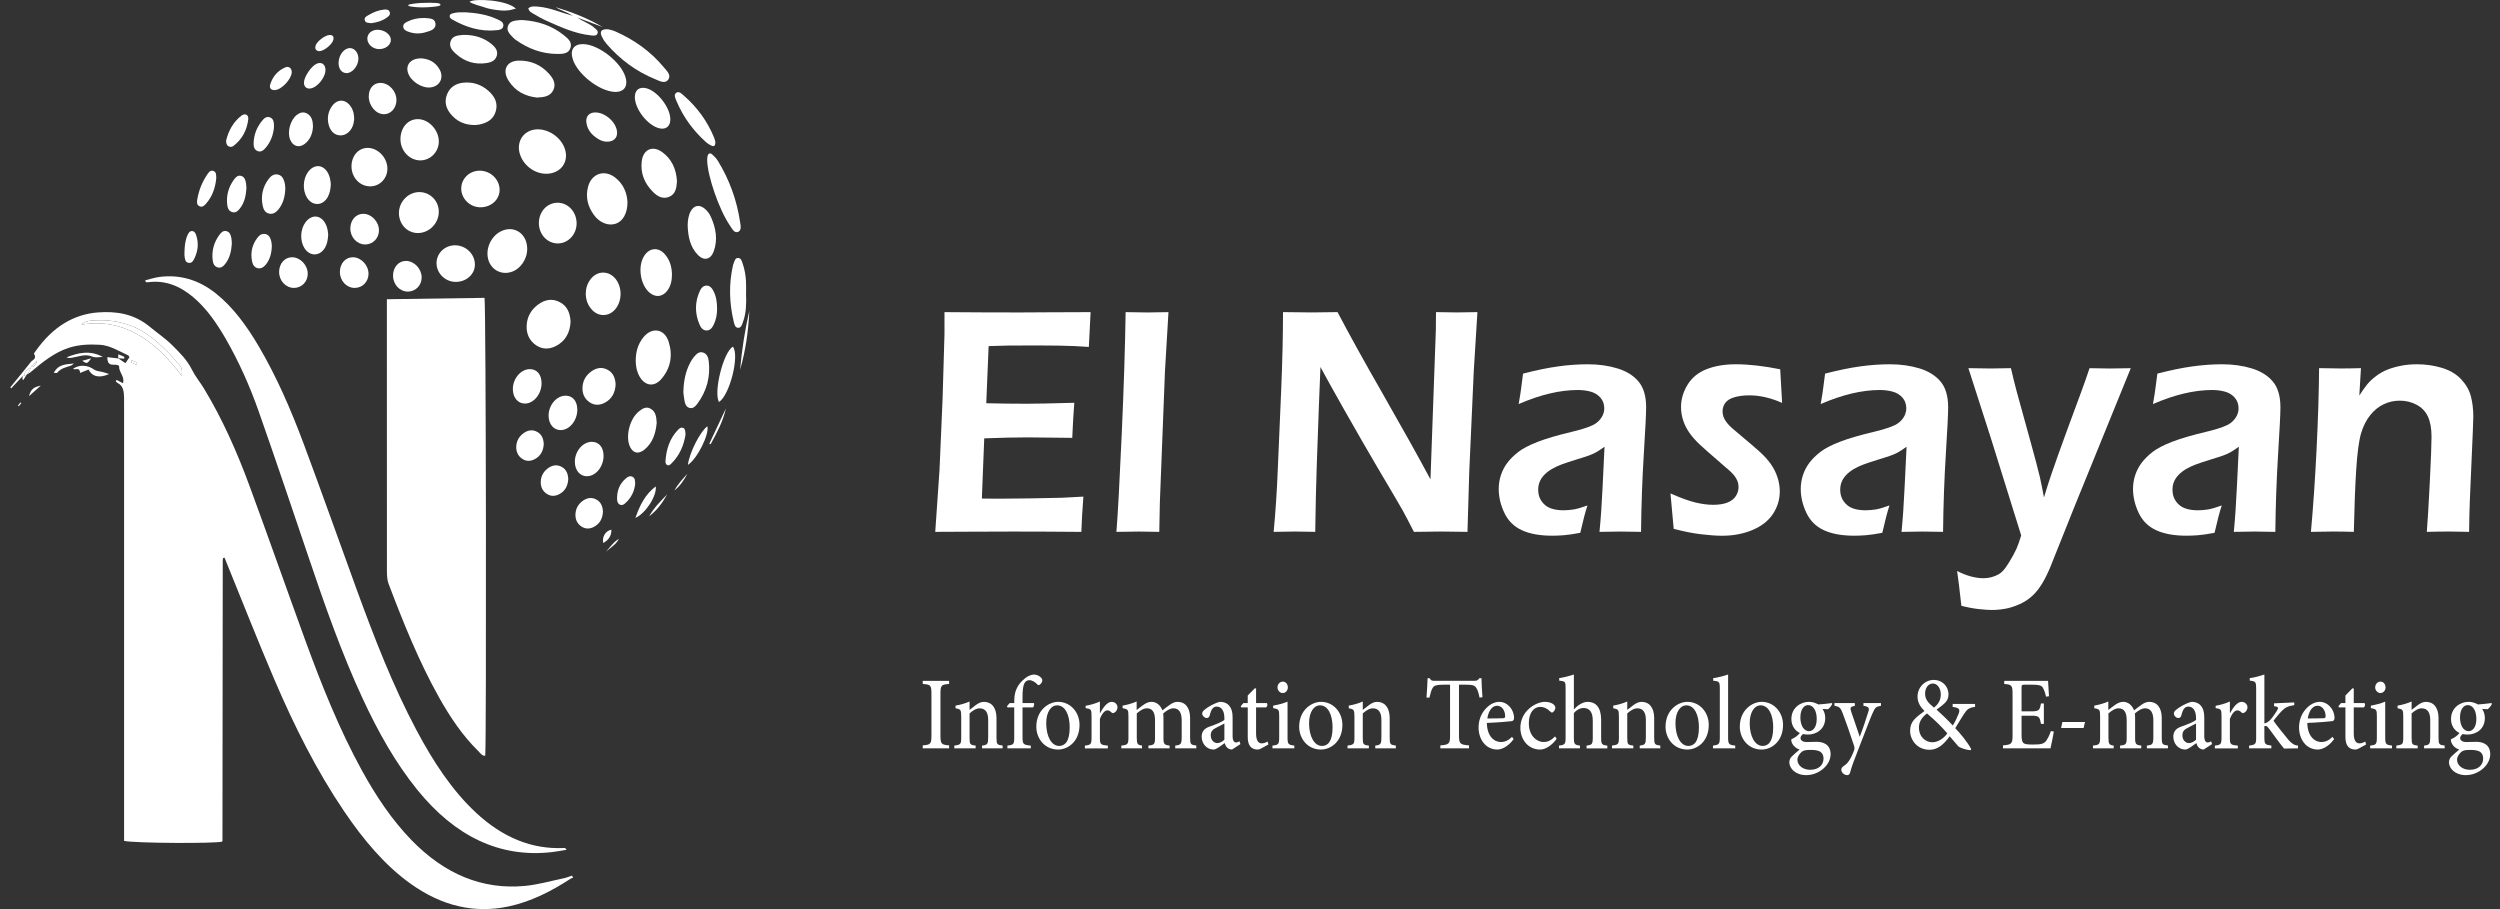 <svg width="121" height="44" viewBox="0 0 121 44" fill="none" xmlns="http://www.w3.org/2000/svg">
<rect x="0" y="0" width="121" height="44" fill="#333333" stroke="none"/>
<path d="M24.404 0.513C24.244 0.52 23.757 0.452 23.605 0.404C23.292 0.308 22.753 0.159 22.733 0.081C22.979 -0.084 24.533 -0.009 24.97 0.42C24.628 0.486 24.791 0.496 24.404 0.513Z" fill="white"/>
<path d="M27.011 11.782C26.504 11.792 26.09 11.36 26.082 10.813C26.074 10.26 26.466 9.821 26.976 9.812C27.484 9.804 27.9 10.244 27.908 10.797C27.915 11.332 27.514 11.773 27.011 11.782Z" fill="white"/>
<path d="M25.517 12.041C25.518 12.553 25.18 13.036 24.728 13.169C24.2 13.324 23.698 13.002 23.608 12.451C23.526 11.954 23.79 11.429 24.234 11.201C24.869 10.876 25.515 11.3 25.517 12.041Z" fill="white"/>
<path d="M30.37 9.782C30.371 10.319 30.151 10.704 29.812 10.824C29.454 10.95 29.026 10.787 28.748 10.407C28.451 10 28.332 9.547 28.459 9.049C28.626 8.399 29.253 8.185 29.778 8.596C30.18 8.912 30.349 9.345 30.37 9.782Z" fill="white"/>
<path d="M26.428 8.41C25.853 8.408 25.301 7.978 25.15 7.414C24.99 6.818 25.37 6.288 25.977 6.261C26.549 6.235 27.143 6.64 27.334 7.189C27.561 7.837 27.134 8.413 26.428 8.41Z" fill="white"/>
<path d="M32.523 13.296C32.52 13.594 32.463 13.855 32.288 14.079C32.055 14.374 31.73 14.407 31.442 14.167C30.981 13.782 30.852 12.874 31.188 12.37C31.446 11.984 31.871 11.954 32.178 12.305C32.431 12.592 32.519 12.939 32.523 13.296Z" fill="white"/>
<path d="M28.351 14.214C28.352 13.953 28.428 13.717 28.586 13.511C28.908 13.09 29.472 13.087 29.799 13.505C30.12 13.915 30.114 14.554 29.787 14.957C29.488 15.324 28.988 15.348 28.662 15.005C28.453 14.785 28.354 14.518 28.351 14.214Z" fill="white"/>
<path d="M28.818 5.442C29.274 5.446 29.767 5.858 29.856 6.31C29.915 6.606 29.76 6.822 29.465 6.854C29.278 6.874 29.106 6.823 28.949 6.725C28.658 6.544 28.437 6.305 28.383 5.949C28.336 5.637 28.51 5.44 28.818 5.442Z" fill="white"/>
<path d="M32.766 8.771C32.745 9.085 32.706 9.393 32.39 9.525C32.08 9.655 31.817 9.504 31.601 9.285C31.194 8.876 30.987 8.38 31.062 7.794C31.133 7.234 31.581 7.03 32.037 7.352C32.521 7.695 32.729 8.195 32.766 8.771Z" fill="white"/>
<path d="M23.251 10.033C22.742 10.031 22.319 9.612 22.324 9.116C22.329 8.639 22.729 8.258 23.224 8.261C23.748 8.265 24.181 8.686 24.181 9.192C24.181 9.662 23.767 10.036 23.251 10.033Z" fill="white"/>
<path d="M22.055 13.644C21.546 13.642 21.123 13.223 21.128 12.727C21.133 12.25 21.534 11.87 22.028 11.872C22.552 11.876 22.985 12.297 22.985 12.804C22.986 13.273 22.572 13.647 22.055 13.644Z" fill="white"/>
<path d="M27.616 15.567C27.59 16.092 27.372 16.507 26.907 16.747C26.591 16.91 26.253 16.921 25.943 16.708C25.609 16.478 25.471 16.145 25.491 15.746C25.513 15.326 25.708 14.99 26.038 14.744C26.369 14.498 26.736 14.426 27.113 14.633C27.473 14.831 27.593 15.175 27.616 15.567Z" fill="white"/>
<path d="M29.797 18.607C29.776 19.003 29.613 19.317 29.261 19.498C29.023 19.621 28.769 19.629 28.534 19.468C28.282 19.295 28.177 19.043 28.193 18.742C28.21 18.425 28.356 18.171 28.606 17.986C28.856 17.8 29.133 17.745 29.417 17.902C29.688 18.051 29.78 18.311 29.797 18.607Z" fill="white"/>
<path d="M29.183 24.765C29.167 25.093 29.031 25.354 28.739 25.504C28.541 25.606 28.33 25.613 28.135 25.479C27.927 25.335 27.839 25.127 27.853 24.877C27.866 24.614 27.988 24.403 28.195 24.249C28.402 24.095 28.632 24.05 28.868 24.18C29.094 24.304 29.169 24.519 29.183 24.765Z" fill="white"/>
<path d="M27.504 23.183C27.488 23.512 27.352 23.772 27.06 23.922C26.862 24.024 26.651 24.031 26.456 23.897C26.247 23.754 26.16 23.545 26.174 23.296C26.187 23.032 26.309 22.822 26.516 22.668C26.723 22.513 26.953 22.469 27.189 22.598C27.415 22.722 27.49 22.938 27.504 23.183Z" fill="white"/>
<path d="M26.318 21.489C26.302 21.817 26.165 22.078 25.874 22.228C25.676 22.33 25.465 22.337 25.27 22.203C25.061 22.06 24.974 21.851 24.987 21.601C25.001 21.338 25.123 21.128 25.329 20.974C25.537 20.819 25.767 20.774 26.002 20.904C26.229 21.028 26.304 21.244 26.318 21.489Z" fill="white"/>
<path d="M25.993 4.722C25.433 4.665 24.934 4.42 24.607 3.893C24.292 3.387 24.526 2.943 25.112 2.934C25.681 2.925 26.173 3.13 26.561 3.559C26.763 3.782 26.927 4.039 26.785 4.35C26.641 4.666 26.337 4.706 25.993 4.722Z" fill="white"/>
<path d="M33.283 10.912C33.288 10.673 33.315 10.44 33.429 10.227C33.583 9.94 33.837 9.888 34.092 10.086C34.239 10.201 34.343 10.351 34.417 10.52C34.652 11.051 34.746 11.598 34.546 12.161C34.403 12.563 34.073 12.642 33.778 12.34C33.395 11.947 33.303 11.44 33.283 10.912Z" fill="white"/>
<path d="M30.769 17.456C30.77 17.04 30.873 16.657 31.136 16.33C31.546 15.816 32.156 15.904 32.358 16.528C32.572 17.187 32.467 17.814 32.009 18.345C31.664 18.745 31.216 18.683 30.955 18.223C30.82 17.986 30.77 17.727 30.769 17.456Z" fill="white"/>
<path d="M21.238 10.269C21.228 10.828 20.752 11.293 20.202 11.279C19.687 11.266 19.295 10.829 19.309 10.283C19.322 9.739 19.784 9.286 20.314 9.297C20.839 9.309 21.247 9.739 21.238 10.269Z" fill="white"/>
<path d="M34.707 14.964C34.704 15.207 34.664 15.47 34.544 15.712C34.472 15.858 34.38 15.998 34.196 15.995C34.02 15.993 33.923 15.86 33.862 15.718C33.623 15.168 33.624 14.614 33.879 14.069C33.94 13.94 34.036 13.825 34.197 13.823C34.357 13.821 34.449 13.934 34.519 14.062C34.667 14.334 34.708 14.631 34.707 14.964Z" fill="white"/>
<path d="M22.961 6.052C22.453 6.045 22.085 5.854 21.803 5.505C21.579 5.228 21.5 4.905 21.639 4.562C21.778 4.22 22.052 4.044 22.406 4.004C22.879 3.951 23.3 4.09 23.654 4.409C23.938 4.665 24.109 4.978 23.997 5.379C23.882 5.792 23.561 5.956 23.18 6.032C23.09 6.05 22.997 6.049 22.961 6.052Z" fill="white"/>
<path d="M30.726 4.696C30.727 4.366 30.931 4.199 31.25 4.264C31.809 4.38 32.462 5.22 32.444 5.802C32.435 6.117 32.226 6.281 31.92 6.212C31.357 6.086 30.724 5.282 30.726 4.696Z" fill="white"/>
<path d="M28.234 2.135C28.981 2.154 30.064 3.008 30.277 3.744C30.408 4.199 30.181 4.482 29.714 4.446C28.974 4.389 27.957 3.587 27.726 2.878C27.573 2.413 27.772 2.123 28.234 2.135Z" fill="white"/>
<path d="M29.424 1.415C29.505 1.438 29.644 1.46 29.769 1.515C30.686 1.918 31.489 2.483 32.133 3.263C32.268 3.426 32.496 3.63 32.348 3.845C32.186 4.081 31.916 3.916 31.715 3.834C30.794 3.461 30.012 2.88 29.358 2.125C29.268 2.021 29.19 1.901 29.131 1.776C29.012 1.525 29.099 1.4 29.424 1.415Z" fill="white"/>
<path d="M25.315 0.973C26.04 1.022 26.707 1.236 27.281 1.697C27.472 1.851 27.706 2.03 27.611 2.32C27.515 2.611 27.226 2.61 26.978 2.61C26.237 2.61 25.572 2.362 24.967 1.934C24.922 1.902 24.879 1.865 24.841 1.825C24.689 1.664 24.494 1.503 24.587 1.251C24.68 1.003 24.929 0.999 25.149 0.974C25.204 0.968 25.26 0.973 25.315 0.973Z" fill="white"/>
<path d="M34.622 6.869C34.626 7.066 34.562 7.112 34.411 7.039C34.323 6.997 34.238 6.94 34.165 6.875C33.547 6.319 33.066 5.662 32.742 4.89C32.69 4.763 32.594 4.594 32.726 4.494C32.86 4.392 32.994 4.538 33.095 4.626C33.744 5.19 34.24 5.87 34.568 6.673C34.598 6.745 34.61 6.825 34.622 6.869Z" fill="white"/>
<path d="M21.239 6.854C21.236 7.355 20.827 7.767 20.337 7.763C19.812 7.759 19.378 7.289 19.382 6.73C19.387 6.175 19.738 5.769 20.218 5.766C20.745 5.761 21.243 6.292 21.239 6.854Z" fill="white"/>
<path d="M34.227 7.746C34.229 7.72 34.227 7.644 34.243 7.571C34.274 7.427 34.361 7.374 34.478 7.48C34.58 7.572 34.679 7.676 34.75 7.793C35.299 8.694 35.657 9.669 35.815 10.716C35.841 10.89 35.911 11.15 35.722 11.224C35.529 11.299 35.424 11.052 35.323 10.906C34.812 10.166 34.24 8.527 34.227 7.746Z" fill="white"/>
<path d="M17.012 8.051C17.013 7.535 17.356 7.151 17.809 7.158C18.302 7.167 18.745 7.635 18.75 8.153C18.755 8.633 18.386 9.017 17.919 9.02C17.418 9.022 17.012 8.589 17.012 8.051Z" fill="white"/>
<path d="M16.956 11.059C16.956 10.649 17.23 10.342 17.592 10.348C17.984 10.355 18.338 10.729 18.342 11.142C18.346 11.524 18.052 11.831 17.68 11.832C17.28 11.834 16.956 11.489 16.956 11.059Z" fill="white"/>
<path d="M19.023 13.34C19.023 12.93 19.297 12.623 19.658 12.629C20.051 12.635 20.404 13.009 20.409 13.422C20.413 13.805 20.119 14.111 19.746 14.113C19.346 14.115 19.023 13.769 19.023 13.34Z" fill="white"/>
<path d="M16.45 13.163C16.451 12.752 16.724 12.445 17.086 12.451C17.479 12.458 17.832 12.832 17.836 13.245C17.84 13.627 17.546 13.934 17.174 13.935C16.773 13.937 16.45 13.591 16.45 13.163Z" fill="white"/>
<path d="M13.509 13.163C13.51 12.752 13.783 12.445 14.145 12.451C14.537 12.458 14.891 12.832 14.895 13.245C14.899 13.627 14.605 13.934 14.233 13.935C13.833 13.937 13.509 13.591 13.509 13.163Z" fill="white"/>
<path d="M33.075 18.989C33.087 18.438 33.181 17.984 33.401 17.562C33.452 17.463 33.511 17.366 33.583 17.282C33.697 17.147 33.824 17 34.024 17.061C34.216 17.118 34.282 17.3 34.303 17.479C34.393 18.238 34.206 18.926 33.755 19.537C33.669 19.654 33.558 19.781 33.39 19.747C33.208 19.71 33.159 19.544 33.128 19.386C33.098 19.23 33.086 19.072 33.075 18.989Z" fill="white"/>
<path d="M22.6 1.691C22.998 1.713 23.437 1.831 23.804 2.143C23.968 2.283 24.114 2.453 24.045 2.697C23.976 2.936 23.772 3.017 23.558 3.051C22.999 3.139 22.498 2.991 22.075 2.613C21.896 2.454 21.712 2.261 21.812 1.987C21.909 1.725 22.162 1.717 22.391 1.692C22.436 1.687 22.483 1.691 22.6 1.691Z" fill="white"/>
<path d="M31.784 20.471C31.737 20.956 31.602 21.425 31.193 21.76C30.883 22.015 30.595 21.926 30.461 21.547C30.282 21.041 30.5 20.248 30.922 19.913C31.081 19.786 31.259 19.66 31.476 19.775C31.745 19.917 31.768 20.183 31.784 20.471Z" fill="white"/>
<path d="M36.109 14.23C36.125 14.688 36.12 15.147 35.96 15.584C35.917 15.704 35.876 15.868 35.73 15.867C35.579 15.865 35.543 15.696 35.514 15.575C35.295 14.663 35.27 13.747 35.479 12.829C35.485 12.802 35.495 12.775 35.507 12.75C35.557 12.645 35.571 12.486 35.715 12.485C35.873 12.484 35.907 12.646 35.947 12.764C36.042 13.038 36.09 13.325 36.106 13.614C36.118 13.819 36.109 14.025 36.109 14.23Z" fill="white"/>
<path d="M27.968 0.86C28.212 1.044 28.516 1.126 28.747 1.329C28.835 1.407 28.972 1.482 28.921 1.618C28.869 1.755 28.715 1.724 28.6 1.712C27.845 1.633 27.161 1.322 26.477 1.018C26.249 0.917 26.031 0.791 25.816 0.665C25.718 0.607 25.601 0.553 25.571 0.4C25.724 0.279 25.898 0.31 26.069 0.324C26.636 0.373 27.154 0.613 27.697 0.756C27.71 0.752 27.723 0.749 27.735 0.746C27.819 0.737 27.886 0.778 27.95 0.825C27.956 0.836 27.962 0.848 27.968 0.86Z" fill="white"/>
<path d="M16.011 8.914C15.999 9.147 15.967 9.348 15.865 9.533C15.626 9.971 15.125 9.99 14.861 9.57C14.636 9.212 14.657 8.664 14.909 8.324C15.216 7.91 15.673 7.956 15.898 8.422C15.976 8.585 15.998 8.761 16.011 8.914Z" fill="white"/>
<path d="M15.885 11.354C15.873 11.586 15.841 11.788 15.739 11.973C15.499 12.41 14.998 12.429 14.735 12.01C14.51 11.652 14.53 11.103 14.783 10.763C15.089 10.35 15.546 10.396 15.771 10.862C15.85 11.025 15.871 11.201 15.885 11.354Z" fill="white"/>
<path d="M29.212 22.061C29.215 22.578 28.845 23.039 28.419 23.05C28.075 23.059 27.825 22.767 27.823 22.353C27.821 21.845 28.202 21.39 28.636 21.384C28.986 21.38 29.211 21.643 29.212 22.061Z" fill="white"/>
<path d="M27.942 19.827C27.944 20.344 27.574 20.806 27.149 20.817C26.804 20.826 26.554 20.534 26.552 20.12C26.55 19.611 26.931 19.157 27.366 19.151C27.716 19.146 27.94 19.409 27.942 19.827Z" fill="white"/>
<path d="M26.212 18.543C26.214 19.06 25.845 19.521 25.419 19.532C25.074 19.541 24.824 19.249 24.822 18.835C24.82 18.327 25.202 17.873 25.636 17.866C25.985 17.862 26.209 18.125 26.212 18.543Z" fill="white"/>
<path d="M20.406 2.826C20.755 2.851 21.077 3.002 21.276 3.36C21.498 3.758 21.293 4.171 20.848 4.23C20.419 4.287 19.869 3.929 19.743 3.512C19.624 3.118 19.903 2.81 20.406 2.826Z" fill="white"/>
<path d="M17.143 5.752C17.135 5.806 17.13 5.9 17.107 5.99C17.023 6.33 16.756 6.562 16.47 6.554C16.169 6.545 15.954 6.317 15.887 5.944C15.839 5.673 15.89 5.419 16.033 5.19C16.302 4.76 16.747 4.769 17.008 5.203C17.102 5.36 17.137 5.532 17.143 5.752Z" fill="white"/>
<path d="M13.809 9.12C13.795 9.527 13.703 9.863 13.468 10.148C13.355 10.284 13.216 10.376 13.035 10.341C12.835 10.302 12.75 10.137 12.714 9.959C12.618 9.486 12.711 9.049 13.002 8.663C13.113 8.517 13.253 8.407 13.45 8.448C13.664 8.492 13.732 8.673 13.779 8.856C13.804 8.954 13.803 9.059 13.809 9.12Z" fill="white"/>
<path d="M13.156 11.915C13.144 12.271 13.064 12.565 12.859 12.814C12.76 12.933 12.638 13.013 12.48 12.982C12.306 12.948 12.231 12.805 12.2 12.649C12.116 12.236 12.197 11.854 12.452 11.517C12.548 11.388 12.671 11.292 12.843 11.328C13.03 11.366 13.09 11.524 13.131 11.685C13.152 11.771 13.151 11.862 13.156 11.915Z" fill="white"/>
<path d="M19.188 4.851C19.184 5.229 18.921 5.526 18.589 5.528C18.197 5.53 17.85 5.126 17.848 4.665C17.846 4.278 18.084 4.006 18.42 4.012C18.832 4.02 19.192 4.413 19.188 4.851Z" fill="white"/>
<path d="M22.535 0.595C23.032 0.626 23.577 0.699 24.086 0.941C24.219 1.003 24.383 1.074 24.362 1.25C24.34 1.433 24.162 1.449 24.016 1.464C23.246 1.539 22.545 1.318 21.883 0.94C21.82 0.904 21.753 0.854 21.766 0.766C21.78 0.674 21.863 0.661 21.932 0.641C22.11 0.589 22.295 0.596 22.535 0.595Z" fill="white"/>
<path d="M15.149 6.115C15.134 6.44 15.031 6.744 14.755 6.959C14.475 7.178 14.173 7.085 14.042 6.753C13.893 6.379 14.053 5.8 14.373 5.556C14.525 5.441 14.693 5.4 14.864 5.496C15.093 5.625 15.141 5.854 15.149 6.115Z" fill="white"/>
<path d="M34.797 19.458C34.529 18.961 35.014 17.035 35.472 16.779C35.805 17.199 35.317 19.135 34.797 19.458Z" fill="white"/>
<path d="M11.927 9.119C11.9 9.482 11.83 9.819 11.605 10.098C11.519 10.205 11.417 10.312 11.255 10.271C11.088 10.228 11.021 10.092 11.001 9.938C10.941 9.483 11.052 9.067 11.32 8.699C11.402 8.587 11.501 8.47 11.662 8.511C11.831 8.554 11.877 8.703 11.905 8.853C11.922 8.944 11.921 9.038 11.927 9.119Z" fill="white"/>
<path d="M11.221 11.794C11.194 12.157 11.124 12.493 10.9 12.773C10.813 12.88 10.711 12.987 10.55 12.946C10.382 12.903 10.316 12.767 10.296 12.613C10.236 12.158 10.347 11.742 10.615 11.373C10.696 11.262 10.795 11.145 10.957 11.186C11.126 11.229 11.171 11.378 11.2 11.528C11.216 11.619 11.215 11.714 11.221 11.794Z" fill="white"/>
<path d="M13.262 6.138C13.234 6.504 13.11 6.869 12.842 7.173C12.749 7.28 12.631 7.37 12.479 7.316C12.314 7.259 12.273 7.104 12.275 6.952C12.28 6.546 12.416 6.183 12.667 5.868C12.766 5.744 12.883 5.614 13.062 5.679C13.252 5.748 13.259 5.928 13.262 6.138Z" fill="white"/>
<path d="M33.178 21.054C33.096 21.543 32.898 22.045 32.487 22.442C32.435 22.492 32.374 22.551 32.292 22.509C32.217 22.469 32.206 22.386 32.21 22.313C32.249 21.749 32.409 21.231 32.805 20.814C32.873 20.742 32.955 20.666 33.071 20.714C33.146 20.745 33.176 20.828 33.178 21.054Z" fill="white"/>
<path d="M10.467 8.633C10.423 9.067 10.29 9.489 9.988 9.839C9.905 9.936 9.806 10.05 9.659 9.984C9.512 9.918 9.527 9.771 9.55 9.641C9.624 9.213 9.781 8.816 10.023 8.457C10.093 8.352 10.178 8.219 10.33 8.274C10.477 8.327 10.463 8.48 10.467 8.633Z" fill="white"/>
<path d="M10.946 6.795C11.058 6.336 11.283 5.905 11.689 5.595C11.863 5.463 12.041 5.558 12.016 5.773C11.954 6.293 11.726 6.731 11.311 7.054C11.233 7.115 11.14 7.129 11.052 7.075C10.964 7.021 10.943 6.931 10.946 6.795Z" fill="white"/>
<path d="M20.539 0.869C20.726 0.898 21.037 0.849 21.075 1.135C21.115 1.435 20.806 1.499 20.581 1.565C20.321 1.642 20.054 1.635 19.792 1.546C19.667 1.503 19.534 1.45 19.517 1.303C19.499 1.145 19.639 1.085 19.754 1.03C19.991 0.916 20.243 0.869 20.539 0.869Z" fill="white"/>
<path d="M20.783 0.133C20.969 0.141 21.28 0.127 21.318 0.213C21.358 0.303 21.049 0.322 20.825 0.342C20.565 0.365 20.297 0.363 20.036 0.336C19.91 0.323 19.778 0.307 19.761 0.263C19.743 0.216 19.882 0.198 19.997 0.181C20.234 0.147 20.486 0.133 20.783 0.133Z" fill="white"/>
<path d="M16.387 3.043C16.392 2.66 16.657 2.321 16.945 2.328C17.17 2.334 17.349 2.562 17.347 2.841C17.344 3.195 17.046 3.55 16.762 3.539C16.534 3.53 16.384 3.331 16.387 3.043Z" fill="white"/>
<path d="M14.712 3.996C14.713 3.717 15.073 3.189 15.334 3.081C15.55 2.992 15.722 3.094 15.75 3.33C15.793 3.691 15.388 4.225 15.029 4.282C14.837 4.312 14.71 4.197 14.712 3.996Z" fill="white"/>
<path d="M18.356 2.377C18.044 2.38 17.774 2.14 17.779 1.863C17.784 1.622 17.991 1.443 18.269 1.441C18.605 1.439 18.91 1.665 18.918 1.922C18.925 2.169 18.672 2.374 18.356 2.377Z" fill="white"/>
<path d="M30.741 23.437C30.706 23.763 30.559 24.087 30.278 24.342C30.202 24.41 30.116 24.479 30.005 24.426C29.9 24.376 29.87 24.271 29.867 24.167C29.854 23.76 29.986 23.413 30.299 23.149C30.384 23.078 30.486 23.017 30.605 23.072C30.735 23.135 30.743 23.259 30.741 23.437Z" fill="white"/>
<path d="M8.929 12.186C8.936 11.905 8.961 11.626 9.083 11.367C9.127 11.274 9.183 11.175 9.302 11.184C9.419 11.193 9.465 11.293 9.498 11.394C9.622 11.768 9.583 12.132 9.421 12.484C9.362 12.611 9.287 12.757 9.12 12.721C8.954 12.686 8.949 12.52 8.931 12.382C8.923 12.318 8.929 12.252 8.929 12.186Z" fill="white"/>
<path d="M14.12 3.493C14.117 3.818 13.635 4.339 13.315 4.359C13.123 4.372 13.022 4.271 13.079 4.086C13.197 3.703 13.443 3.417 13.81 3.26C13.983 3.187 14.122 3.305 14.12 3.493Z" fill="white"/>
<path d="M33.295 22.5C33.351 21.941 33.899 20.866 34.236 20.633C34.34 21.013 33.748 22.207 33.295 22.5Z" fill="white"/>
<path d="M17.961 1.123C17.834 1.1 17.687 1.124 17.653 0.972C17.623 0.835 17.749 0.782 17.84 0.728C18.071 0.591 18.317 0.491 18.586 0.464C18.698 0.453 18.817 0.452 18.863 0.585C18.905 0.703 18.822 0.778 18.74 0.839C18.505 1.014 18.233 1.089 17.961 1.123Z" fill="white"/>
<path d="M31.738 23.541C31.803 23.994 31.24 24.859 30.753 25.067C30.969 24.461 31.212 23.943 31.738 23.541Z" fill="white"/>
<path d="M15.442 2.478C15.298 2.458 15.222 2.371 15.28 2.194C15.345 1.998 15.734 1.705 15.941 1.695C16.093 1.688 16.167 1.754 16.137 1.914C16.094 2.136 15.687 2.479 15.442 2.478Z" fill="white"/>
<path d="M36.268 15.044C36.222 16.009 36.093 16.963 35.82 17.894C35.907 16.936 36.049 15.986 36.268 15.044Z" fill="white"/>
<path d="M27.698 0.755C27.45 0.577 27.146 0.518 26.894 0.347C27.683 0.587 28.45 0.881 29.166 1.309C28.766 1.159 28.367 1.009 27.968 0.86L27.975 0.867C27.886 0.813 27.779 0.802 27.689 0.75L27.698 0.755Z" fill="white"/>
<path d="M34.347 21.441C34.609 20.884 34.871 20.326 35.133 19.769C34.995 20.387 34.707 20.933 34.409 21.475C34.347 21.531 34.33 21.495 34.347 21.441Z" fill="white"/>
<path d="M29.588 25.636C29.607 25.905 29.468 26.136 29.196 26.282C29.133 25.982 29.307 25.695 29.588 25.636Z" fill="white"/>
<path d="M31.41 25.003C31.638 24.587 31.97 24.259 32.296 23.924C32.063 24.335 31.792 24.715 31.404 24.998L31.41 25.003Z" fill="white"/>
<path d="M32.639 23.748C32.802 23.433 33.039 23.184 33.271 22.931C33.104 23.242 32.911 23.529 32.635 23.743L32.639 23.748Z" fill="white"/>
<path d="M29.963 26.067C29.826 26.352 29.555 26.502 29.329 26.698C29.534 26.481 29.696 26.22 29.969 26.073L29.963 26.067Z" fill="white"/>
<path d="M31.404 24.997L31.41 25.003C31.41 25.002 31.404 24.997 31.404 24.997Z" fill="white"/>
<path d="M29.968 26.073C29.968 26.073 29.963 26.067 29.963 26.067C29.964 26.067 29.968 26.073 29.968 26.073Z" fill="white"/>
<path d="M27.689 0.749C27.799 0.751 27.897 0.785 27.975 0.867C27.865 0.864 27.768 0.83 27.689 0.749Z" fill="white"/>
<path d="M1.099 18.204C0.913 18.401 0.727 18.599 0.541 18.797C0.527 18.779 0.514 18.761 0.5 18.742C0.834 18.334 1.173 17.931 1.499 17.513C1.575 17.415 1.798 17.373 1.645 17.117C1.638 17.106 1.709 17.014 1.747 16.962C2.552 15.827 3.561 15.21 4.746 15.121C5.625 15.055 6.49 15.182 7.259 15.823C7.623 16.126 8.014 16.384 8.353 16.726C8.692 17.067 9.043 17.401 9.286 17.886C9.454 18.222 9.689 18.501 9.881 18.819C10.757 20.268 11.463 21.853 12.072 23.505C12.986 25.985 13.863 28.486 14.768 30.971C15.566 33.16 16.426 35.306 17.514 37.287C18.2 38.538 18.974 39.688 19.907 40.652C21.516 42.312 23.351 43.074 25.409 42.878C26.042 42.818 26.668 42.637 27.297 42.505C27.427 42.478 27.554 42.423 27.682 42.382C27.702 42.413 27.721 42.444 27.741 42.476C27.701 42.493 27.658 42.503 27.621 42.527C26.669 43.149 25.685 43.642 24.623 43.87C22.942 44.229 21.372 43.838 19.892 42.786C18.63 41.889 17.592 40.649 16.653 39.263C15.331 37.312 14.246 35.149 13.28 32.891C12.482 31.028 11.738 29.128 10.97 27.245C10.935 27.158 10.9 27.071 10.868 26.991C10.839 26.998 10.828 26.998 10.818 27.003C10.809 27.008 10.797 27.015 10.794 27.025C10.788 27.052 10.781 27.081 10.781 27.109C10.777 31.636 10.772 36.164 10.767 40.691C10.767 40.705 10.76 40.718 10.756 40.732C10.511 40.834 6.448 40.814 6.006 40.698C6.006 40.541 6.006 40.373 6.006 40.205C6.006 33.391 6.006 26.576 6.006 19.762C6.006 19.59 6.007 19.417 6.005 19.245C6 18.949 5.963 18.675 5.711 18.549C5.671 18.529 5.638 18.49 5.602 18.46C5.615 18.435 5.628 18.41 5.641 18.385C5.744 18.439 5.847 18.493 5.954 18.549C6.047 18.204 5.744 18.023 5.765 17.715C5.593 17.542 5.2 17.852 5.193 17.287C5.377 17.308 5.551 17.328 5.725 17.348L5.715 17.336C5.836 17.418 5.957 17.501 6.069 17.577C6.153 17.455 6.208 17.375 6.266 17.291C6.246 17.26 6.23 17.21 6.204 17.199C5.755 16.995 5.319 16.715 4.836 16.687C4.336 16.659 3.838 16.673 3.343 16.83C2.645 17.051 2.054 17.526 1.468 18.024C1.416 18.069 1.353 18.093 1.294 18.126L1.3 18.134C1.346 18.067 1.398 18.005 1.437 17.931C1.463 17.884 1.468 17.82 1.483 17.764C1.656 17.788 1.739 17.63 1.804 17.446C1.7 17.556 1.597 17.666 1.493 17.776C1.346 17.861 1.21 17.96 1.159 18.178C1.14 18.195 1.12 18.203 1.099 18.204ZM8.793 18.186C8.833 17.907 8.79 17.751 8.654 17.627C8.545 17.527 8.456 17.393 8.353 17.283C7.738 16.632 7.102 16.046 6.314 15.755C5.755 15.548 5.194 15.477 4.624 15.505C4.398 15.517 4.15 15.509 3.946 15.712C5.907 15.381 7.449 16.396 8.793 18.186ZM6.61 17.658C6.62 17.62 6.629 17.583 6.639 17.545C6.552 17.51 6.465 17.474 6.378 17.439C6.369 17.474 6.36 17.509 6.351 17.544C6.436 17.582 6.523 17.62 6.61 17.658Z" fill="white"/>
<path d="M18.725 14.483C20.334 14.461 21.898 14.438 23.451 14.416C23.524 14.775 23.548 35.96 23.485 36.576C23.333 36.597 23.245 36.445 23.145 36.348C22.399 35.618 21.79 34.719 21.245 33.746C20.281 32.024 19.524 30.149 18.805 28.249C18.736 28.066 18.728 27.832 18.727 27.622C18.723 24.086 18.725 20.549 18.725 17.014C18.725 16.338 18.725 15.662 18.725 14.987C18.725 14.845 18.725 14.703 18.725 14.483Z" fill="white"/>
<path d="M7.032 13.565C7.258 13.511 7.482 13.435 7.71 13.405C8.688 13.277 9.602 13.53 10.442 14.198C11.275 14.861 11.931 15.757 12.516 16.749C13.383 18.222 14.082 19.828 14.701 21.488C15.566 23.806 16.394 26.147 17.242 28.474C18.106 30.844 19.01 33.187 20.164 35.352C20.971 36.867 21.881 38.262 23.051 39.346C24.317 40.521 25.726 41.118 27.296 41.043C27.337 41.041 27.377 41.05 27.423 41.13C27.186 41.168 26.95 41.215 26.712 41.242C24.18 41.53 22.024 40.477 20.201 38.231C19.142 36.926 18.296 35.413 17.548 33.801C16.533 31.612 15.721 29.295 14.933 26.962C14.136 24.605 13.342 22.245 12.518 19.903C12.084 18.672 11.558 17.499 10.931 16.408C10.483 15.629 9.984 14.914 9.347 14.378C8.689 13.824 7.973 13.553 7.182 13.659C7.148 13.663 7.114 13.662 7.081 13.66C7.071 13.66 7.061 13.649 7.052 13.643C7.045 13.617 7.039 13.591 7.032 13.565Z" fill="white"/>
<path d="M4.286 17.886C4.152 17.939 4.016 17.994 3.878 18.049C3.851 17.726 3.64 17.943 3.537 17.847C3.851 17.632 4.241 17.667 4.554 17.885C4.683 17.975 4.851 17.972 5 18.014C5.079 18.036 5.157 18.063 5.283 18.103C4.809 18.317 4.458 18.231 4.286 17.886Z" fill="white"/>
<path d="M4.974 17.275C4.808 17.275 4.628 17.329 4.48 17.264C4.125 17.107 3.796 17.268 3.458 17.319C3.38 17.33 3.303 17.337 3.224 17.294C3.798 17.063 4.376 16.943 4.974 17.275Z" fill="white"/>
<path d="M2.603 18.042C2.852 17.591 3.23 17.646 3.581 17.591C3.534 17.626 3.49 17.674 3.439 17.693C3.207 17.78 2.96 17.81 2.77 18.038C2.742 18.071 2.669 18.042 2.603 18.042Z" fill="white"/>
<path d="M1.403 19.174C1.494 18.844 1.623 18.73 1.973 18.665C1.783 18.834 1.593 19.004 1.403 19.174Z" fill="white"/>
<path d="M3.978 17.462C4.114 17.425 4.25 17.388 4.413 17.343C4.22 17.611 4.205 17.617 3.978 17.462Z" fill="white"/>
<path d="M5.724 17.348C5.724 17.298 5.724 17.247 5.724 17.145C5.829 17.19 5.923 17.231 6.017 17.272C6.015 17.302 6.012 17.331 6.009 17.361C5.911 17.353 5.813 17.345 5.714 17.336C5.714 17.336 5.724 17.348 5.724 17.348Z" fill="white"/>
<path d="M1.099 18.204C1.12 18.203 1.14 18.195 1.158 18.179C1.205 18.164 1.252 18.149 1.299 18.135L1.293 18.127C1.239 18.214 1.186 18.302 1.133 18.389C1.117 18.38 1.1 18.372 1.084 18.363C1.089 18.31 1.094 18.257 1.099 18.204Z" fill="white"/>
<path d="M1.029 19.516C0.988 19.566 0.947 19.617 0.906 19.667C0.895 19.652 0.884 19.637 0.873 19.622C0.914 19.572 0.956 19.523 0.997 19.473C1.008 19.487 1.019 19.502 1.029 19.516Z" fill="white"/>
<path d="M8.793 18.185C7.45 16.396 5.907 15.381 3.947 15.712C4.15 15.509 4.398 15.517 4.624 15.505C5.195 15.477 5.755 15.548 6.314 15.755C7.102 16.046 7.738 16.632 8.353 17.283C8.457 17.393 8.546 17.527 8.654 17.626C8.79 17.751 8.834 17.907 8.793 18.185Z" fill="white"/>
<path d="M6.61 17.658C6.523 17.62 6.437 17.582 6.35 17.544C6.359 17.509 6.368 17.474 6.377 17.439C6.464 17.474 6.552 17.51 6.639 17.545C6.629 17.583 6.619 17.62 6.61 17.658Z" fill="white"/>
<path d="M1.491 17.776C1.595 17.667 1.699 17.557 1.803 17.448C1.738 17.632 1.655 17.789 1.483 17.766C1.483 17.766 1.491 17.776 1.491 17.776Z" fill="white"/>
<path d="M1.299 18.135C1.252 18.15 1.205 18.164 1.158 18.179C1.209 17.961 1.345 17.862 1.492 17.776C1.491 17.776 1.483 17.766 1.483 17.765C1.467 17.821 1.462 17.885 1.437 17.932C1.397 18.006 1.345 18.068 1.299 18.135Z" fill="white"/>
<path d="M45.266 25.742L45.472 22.758L45.621 19.307L45.713 16.167V15.107C46.882 15.117 48.101 15.123 49.37 15.123L50.733 15.115L52.785 15.107L52.7 16.791L52.025 16.751C51.841 16.741 51.585 16.733 51.259 16.728C50.932 16.723 50.598 16.72 50.258 16.72C49.519 16.72 49.042 16.722 48.827 16.724C48.611 16.727 48.286 16.736 47.85 16.751L47.735 19.517C48.383 19.533 49.037 19.541 49.695 19.541C50.15 19.541 50.917 19.525 51.996 19.494C51.958 19.967 51.925 20.533 51.897 21.192C50.633 21.177 49.909 21.169 49.725 21.169C49.166 21.169 48.47 21.185 47.637 21.216L47.522 24.13L48.303 24.137C48.531 24.137 49.051 24.132 49.865 24.122L51.406 24.091L52.436 24.036C52.389 24.639 52.356 25.208 52.337 25.743C51.106 25.732 49.996 25.727 49.007 25.727L46.67 25.735L45.266 25.742Z" fill="white"/>
<path d="M54.035 25.742C54.105 24.865 54.191 23.287 54.292 21.009C54.394 18.731 54.456 16.764 54.48 15.107C54.972 15.117 55.323 15.123 55.531 15.123C55.811 15.123 56.152 15.117 56.554 15.107L56.385 17.951L56.138 24.293L56.109 25.742C55.721 25.732 55.392 25.727 55.122 25.727C55.032 25.727 54.669 25.732 54.035 25.742Z" fill="white"/>
<path d="M61.645 25.742C61.735 24.813 61.803 23.768 61.85 22.61L62.013 18.792C62.069 17.41 62.098 16.182 62.098 15.106C62.646 15.117 63.112 15.122 63.495 15.122C63.779 15.122 64.193 15.117 64.737 15.106C65.272 16.13 66.011 17.465 66.954 19.111C67.896 20.758 68.657 22.122 69.235 23.202L69.495 15.971C69.5 15.8 69.502 15.511 69.502 15.106C69.948 15.117 70.284 15.122 70.511 15.122C70.602 15.122 70.933 15.117 71.507 15.106L71.33 17.966L71.111 22.859L71.026 25.742C70.533 25.731 70.115 25.726 69.769 25.726C69.495 25.726 69.049 25.731 68.434 25.742C68.197 25.28 68.018 24.937 67.894 24.713C67.7 24.371 67.286 23.664 66.651 22.594C66.235 21.888 65.714 20.984 65.089 19.883C64.629 19.073 64.236 18.366 63.91 17.764C63.872 18.605 63.814 20.166 63.734 22.446C63.701 23.376 63.675 24.475 63.657 25.742C63.211 25.731 62.889 25.726 62.69 25.726C62.534 25.727 62.186 25.732 61.645 25.742Z" fill="white"/>
<path d="M73.503 19.556C73.569 19.182 73.61 18.92 73.627 18.769C73.644 18.619 73.673 18.39 73.716 18.083C74.359 17.917 74.927 17.8 75.42 17.733C75.912 17.665 76.388 17.631 76.847 17.631C77.368 17.631 77.846 17.697 78.281 17.83C78.717 17.962 79.058 18.174 79.304 18.465C79.549 18.756 79.673 19.174 79.673 19.719C79.673 20.015 79.635 20.77 79.56 21.983C79.485 23.196 79.44 24.449 79.426 25.742C79.066 25.732 78.735 25.727 78.431 25.727C78.142 25.727 77.804 25.732 77.415 25.742C77.478 25.114 77.528 24.387 77.566 23.561L77.659 21.621C77.479 21.751 77.342 21.841 77.247 21.893C77.153 21.945 77.046 21.993 76.927 22.037C76.809 22.081 76.601 22.149 76.302 22.24C76.004 22.331 75.765 22.41 75.585 22.477C75.404 22.545 75.243 22.621 75.098 22.707C74.954 22.793 74.832 22.889 74.732 22.995C74.632 23.102 74.561 23.214 74.515 23.331C74.47 23.447 74.448 23.574 74.448 23.709C74.448 23.927 74.506 24.115 74.621 24.273C74.737 24.432 74.883 24.542 75.058 24.604C75.233 24.667 75.439 24.698 75.676 24.698C75.827 24.698 75.987 24.685 76.155 24.659C76.323 24.633 76.549 24.568 76.833 24.464C76.734 24.76 76.618 25.201 76.485 25.788C76.149 25.851 75.882 25.89 75.683 25.905C75.484 25.92 75.3 25.928 75.129 25.928C74.533 25.928 74.043 25.84 73.659 25.663C73.276 25.487 72.993 25.206 72.811 24.822C72.629 24.437 72.538 24.05 72.538 23.661C72.538 23.437 72.573 23.217 72.644 22.998C72.715 22.78 72.819 22.581 72.957 22.398C73.094 22.217 73.272 22.041 73.489 21.872C73.707 21.704 74.022 21.54 74.434 21.381C74.847 21.223 75.391 21.063 76.068 20.902C76.249 20.861 76.435 20.81 76.63 20.75C76.824 20.691 76.979 20.632 77.095 20.575C77.212 20.517 77.312 20.444 77.397 20.353C77.482 20.262 77.545 20.167 77.585 20.068C77.625 19.97 77.646 19.868 77.646 19.764C77.646 19.561 77.585 19.39 77.465 19.25C77.344 19.11 77.188 19.012 76.996 18.958C76.804 18.903 76.592 18.876 76.359 18.876C75.497 18.878 74.545 19.104 73.503 19.556Z" fill="white"/>
<path d="M81.007 25.595L80.851 23.881C81.314 24.088 81.708 24.233 82.029 24.313C82.351 24.393 82.647 24.433 82.917 24.433C83.186 24.433 83.414 24.398 83.598 24.328C83.782 24.258 83.92 24.154 84.01 24.016C84.1 23.879 84.145 23.735 84.145 23.584C84.145 23.516 84.138 23.454 84.127 23.397C84.115 23.34 84.094 23.28 84.063 23.218C84.032 23.156 83.997 23.098 83.957 23.043C83.916 22.988 83.861 22.926 83.79 22.856C83.719 22.786 83.617 22.696 83.485 22.587L83.102 22.252C82.732 21.935 82.451 21.686 82.257 21.504C82.063 21.322 81.899 21.137 81.767 20.947C81.634 20.757 81.534 20.558 81.465 20.347C81.397 20.137 81.362 19.922 81.362 19.704C81.362 19.325 81.468 18.964 81.678 18.621C81.889 18.278 82.195 18.027 82.597 17.869C83 17.711 83.473 17.631 84.017 17.631C84.638 17.631 85.352 17.712 86.162 17.873L86.254 19.501C85.705 19.257 85.177 19.135 84.671 19.135C84.396 19.135 84.156 19.165 83.95 19.225C83.744 19.284 83.596 19.375 83.507 19.497C83.417 19.619 83.372 19.756 83.372 19.906C83.372 19.994 83.386 20.081 83.414 20.167C83.443 20.253 83.492 20.343 83.563 20.436C83.634 20.529 83.716 20.618 83.808 20.701C83.901 20.784 84.093 20.948 84.387 21.192C84.68 21.436 84.937 21.657 85.157 21.854C85.377 22.052 85.559 22.25 85.701 22.45C85.843 22.651 85.951 22.864 86.027 23.093C86.103 23.322 86.141 23.553 86.141 23.787C86.141 24.176 86.031 24.537 85.814 24.87C85.596 25.202 85.267 25.462 84.827 25.649C84.387 25.836 83.894 25.93 83.35 25.93C83.066 25.93 82.721 25.905 82.314 25.856C81.906 25.806 81.471 25.719 81.007 25.595Z" fill="white"/>
<path d="M88.121 19.556C88.187 19.182 88.229 18.92 88.245 18.769C88.262 18.619 88.291 18.39 88.334 18.083C88.978 17.917 89.546 17.8 90.038 17.733C90.53 17.665 91.006 17.631 91.465 17.631C91.986 17.631 92.464 17.697 92.9 17.83C93.335 17.962 93.676 18.174 93.922 18.465C94.168 18.756 94.291 19.174 94.291 19.719C94.291 20.015 94.254 20.77 94.178 21.983C94.103 23.196 94.058 24.449 94.044 25.742C93.684 25.732 93.353 25.727 93.05 25.727C92.76 25.727 92.422 25.732 92.034 25.742C92.096 25.114 92.146 24.387 92.184 23.561L92.278 21.621C92.098 21.751 91.96 21.841 91.866 21.893C91.771 21.945 91.665 21.993 91.546 22.037C91.427 22.081 91.219 22.149 90.921 22.24C90.622 22.331 90.383 22.41 90.203 22.477C90.023 22.545 89.861 22.621 89.716 22.707C89.572 22.793 89.45 22.889 89.35 22.995C89.251 23.102 89.179 23.214 89.133 23.331C89.088 23.447 89.066 23.574 89.066 23.709C89.066 23.927 89.124 24.115 89.24 24.273C89.356 24.432 89.501 24.542 89.676 24.604C89.851 24.667 90.057 24.698 90.294 24.698C90.445 24.698 90.605 24.685 90.773 24.659C90.941 24.633 91.167 24.568 91.451 24.464C91.352 24.76 91.236 25.201 91.104 25.788C90.768 25.851 90.5 25.89 90.301 25.905C90.102 25.92 89.918 25.928 89.747 25.928C89.151 25.928 88.661 25.84 88.278 25.663C87.894 25.487 87.612 25.206 87.429 24.822C87.247 24.437 87.156 24.05 87.156 23.661C87.156 23.437 87.192 23.217 87.262 22.998C87.333 22.78 87.438 22.581 87.575 22.398C87.712 22.217 87.89 22.041 88.108 21.872C88.325 21.704 88.64 21.54 89.052 21.381C89.465 21.223 90.009 21.063 90.687 20.902C90.867 20.861 91.054 20.81 91.248 20.75C91.442 20.691 91.597 20.632 91.714 20.575C91.83 20.517 91.93 20.444 92.015 20.353C92.1 20.262 92.163 20.167 92.204 20.068C92.243 19.97 92.264 19.868 92.264 19.764C92.264 19.561 92.204 19.39 92.083 19.25C91.962 19.11 91.806 19.012 91.614 18.958C91.422 18.903 91.21 18.876 90.978 18.876C90.115 18.878 89.163 19.104 88.121 19.556Z" fill="white"/>
<path d="M94.93 29.319C94.845 28.54 94.776 27.979 94.724 27.636C95.179 27.87 95.607 27.986 96.009 27.986C96.132 27.986 96.258 27.969 96.386 27.936C96.514 27.902 96.632 27.854 96.741 27.792C96.812 27.751 96.884 27.691 96.957 27.613C97.031 27.536 97.131 27.393 97.259 27.185C97.387 26.978 97.498 26.773 97.593 26.571C97.668 26.397 97.746 26.179 97.826 25.916L96.35 21.18L95.27 17.819C95.767 17.83 96.124 17.835 96.342 17.835C96.593 17.835 96.922 17.83 97.329 17.819C97.428 18.251 97.521 18.625 97.606 18.942L98.281 21.389C98.49 22.142 98.639 22.708 98.729 23.088C98.786 23.337 98.852 23.667 98.928 24.077C99.07 23.605 99.193 23.22 99.297 22.924C99.481 22.384 99.739 21.662 100.07 20.758L100.758 18.895C100.881 18.563 101.006 18.204 101.134 17.82C101.56 17.83 101.885 17.836 102.107 17.836C102.311 17.836 102.652 17.83 103.13 17.82L100.397 24.54L99.211 27.506C99.045 27.89 98.887 28.189 98.736 28.402C98.613 28.583 98.478 28.739 98.331 28.869C98.189 28.993 98.038 29.097 97.876 29.18C97.673 29.284 97.453 29.367 97.216 29.43C96.946 29.492 96.674 29.523 96.4 29.523C96.243 29.523 96.026 29.507 95.746 29.476C95.467 29.443 95.195 29.391 94.93 29.319Z" fill="white"/>
<path d="M104.203 19.556C104.269 19.182 104.31 18.92 104.327 18.769C104.344 18.619 104.373 18.39 104.416 18.083C105.06 17.917 105.628 17.8 106.12 17.733C106.612 17.665 107.088 17.631 107.547 17.631C108.068 17.631 108.546 17.697 108.981 17.83C109.417 17.962 109.758 18.174 110.004 18.465C110.25 18.756 110.373 19.174 110.373 19.719C110.373 20.015 110.335 20.77 110.26 21.983C110.185 23.196 110.14 24.449 110.126 25.742C109.766 25.732 109.435 25.727 109.132 25.727C108.842 25.727 108.504 25.732 108.116 25.742C108.178 25.114 108.228 24.387 108.266 23.561L108.36 21.621C108.179 21.751 108.042 21.841 107.947 21.893C107.853 21.945 107.746 21.993 107.628 22.037C107.509 22.081 107.301 22.149 107.002 22.24C106.704 22.331 106.465 22.41 106.285 22.477C106.105 22.545 105.943 22.621 105.798 22.707C105.654 22.793 105.532 22.889 105.432 22.995C105.333 23.102 105.261 23.214 105.215 23.331C105.17 23.447 105.148 23.574 105.148 23.709C105.148 23.927 105.206 24.115 105.322 24.273C105.437 24.432 105.583 24.542 105.758 24.604C105.933 24.667 106.139 24.698 106.376 24.698C106.527 24.698 106.687 24.685 106.855 24.659C107.023 24.633 107.249 24.568 107.533 24.464C107.434 24.76 107.318 25.201 107.185 25.788C106.849 25.851 106.582 25.89 106.383 25.905C106.184 25.92 106 25.928 105.829 25.928C105.233 25.928 104.743 25.84 104.359 25.663C103.976 25.487 103.693 25.206 103.511 24.822C103.329 24.437 103.238 24.05 103.238 23.661C103.238 23.437 103.273 23.217 103.344 22.998C103.415 22.78 103.519 22.581 103.657 22.398C103.794 22.217 103.972 22.041 104.189 21.872C104.407 21.704 104.722 21.54 105.134 21.381C105.547 21.223 106.091 21.063 106.768 20.902C106.949 20.861 107.135 20.81 107.33 20.75C107.524 20.691 107.679 20.632 107.795 20.575C107.912 20.517 108.012 20.444 108.097 20.353C108.182 20.262 108.245 20.167 108.285 20.068C108.325 19.97 108.346 19.868 108.346 19.764C108.346 19.561 108.285 19.39 108.165 19.25C108.044 19.11 107.888 19.012 107.696 18.958C107.504 18.903 107.292 18.876 107.06 18.876C106.197 18.878 105.245 19.104 104.203 19.556Z" fill="white"/>
<path d="M111.849 25.742C111.957 24.563 112.048 23.239 112.121 21.768C112.194 20.298 112.235 18.982 112.244 17.818C112.68 17.828 113.029 17.834 113.289 17.834C113.597 17.834 113.924 17.828 114.27 17.818L114.191 19.143C114.338 18.914 114.467 18.732 114.578 18.597C114.689 18.462 114.831 18.33 115.004 18.2C115.177 18.07 115.361 17.966 115.558 17.888C115.754 17.81 115.974 17.748 116.218 17.701C116.462 17.654 116.717 17.631 116.982 17.631C117.403 17.631 117.807 17.69 118.193 17.806C118.579 17.923 118.89 18.109 119.126 18.363C119.363 18.618 119.519 18.896 119.595 19.197C119.671 19.498 119.708 19.818 119.708 20.155C119.708 20.295 119.701 20.519 119.687 20.825L119.54 24.23C119.522 24.703 119.51 25.207 119.505 25.742C119.131 25.731 118.811 25.726 118.546 25.726C118.185 25.726 117.823 25.731 117.458 25.742C117.496 25.29 117.543 24.502 117.6 23.377C117.657 22.253 117.686 21.509 117.686 21.145C117.686 20.735 117.626 20.405 117.508 20.156C117.39 19.907 117.207 19.717 116.958 19.587C116.71 19.457 116.442 19.392 116.153 19.392C115.869 19.392 115.604 19.451 115.359 19.571C115.113 19.691 114.9 19.865 114.72 20.093C114.531 20.327 114.384 20.615 114.28 20.958C114.171 21.321 114.091 21.921 114.039 22.758C113.991 23.501 113.953 24.495 113.925 25.742C113.56 25.731 113.23 25.726 112.936 25.726C112.638 25.727 112.276 25.732 111.849 25.742Z" fill="white"/>
<path d="M44.66 36.22V36.076C45.042 36.045 45.082 36.014 45.082 35.581V33.598C45.082 33.162 45.042 33.131 44.66 33.104V32.953H45.937V33.104C45.558 33.131 45.518 33.162 45.518 33.598V35.581C45.518 36.014 45.558 36.045 45.937 36.076V36.22H44.66Z" fill="white"/>
<path d="M47.531 36.22V36.086C47.797 36.056 47.828 36.014 47.828 35.66V34.843C47.828 34.492 47.7 34.283 47.415 34.283C47.24 34.283 47.068 34.403 46.927 34.53V35.691C46.927 36.035 46.952 36.056 47.221 36.086V36.22H46.188V36.086C46.498 36.045 46.523 36.021 46.523 35.684V34.674C46.523 34.347 46.492 34.327 46.248 34.279V34.152C46.47 34.114 46.711 34.049 46.927 33.953V34.358C47.021 34.282 47.121 34.203 47.24 34.117C47.372 34.024 47.487 33.97 47.625 33.97C47.995 33.97 48.23 34.255 48.23 34.753V35.691C48.23 36.035 48.258 36.049 48.527 36.086V36.22H47.531Z" fill="white"/>
<path d="M49.09 34.028V33.914C49.09 33.753 49.109 33.619 49.14 33.509C49.172 33.395 49.253 33.151 49.51 32.918C49.672 32.76 49.838 32.67 50.029 32.646C50.195 32.65 50.327 32.722 50.405 32.818C50.455 32.877 50.458 32.945 50.43 33.011C50.412 33.052 50.38 33.093 50.336 33.131C50.286 33.172 50.245 33.172 50.201 33.12C50.108 33.021 49.97 32.921 49.819 32.921C49.7 32.921 49.632 32.983 49.581 33.072C49.528 33.162 49.481 33.395 49.49 33.818V34.028H50.041C50.069 34.072 50.047 34.203 49.991 34.237H49.49V35.66C49.49 36.031 49.528 36.048 49.891 36.089V36.22H48.758V36.086C49.052 36.055 49.089 36.024 49.089 35.694V34.237H48.76L48.738 34.178L48.87 34.027H49.09V34.028Z" fill="white"/>
<path d="M51.216 33.969C51.811 33.969 52.249 34.474 52.249 35.083C52.249 35.894 51.686 36.278 51.213 36.278C50.546 36.278 50.158 35.728 50.158 35.175C50.158 34.354 50.772 33.969 51.213 33.969H51.216ZM51.157 34.138C50.888 34.138 50.637 34.437 50.637 35.004C50.637 35.639 50.888 36.103 51.263 36.103C51.532 36.103 51.773 35.904 51.773 35.2C51.773 34.598 51.554 34.138 51.163 34.138H51.157Z" fill="white"/>
<path d="M53.245 34.512C53.399 34.237 53.59 33.969 53.806 33.969C53.975 33.969 54.087 34.103 54.087 34.227C54.087 34.344 54.025 34.447 53.925 34.499C53.868 34.523 53.827 34.513 53.799 34.485C53.727 34.413 53.674 34.382 53.596 34.382C53.477 34.382 53.336 34.53 53.235 34.798V35.695C53.235 36.025 53.257 36.056 53.62 36.087V36.221H52.509V36.087C52.79 36.056 52.831 36.025 52.831 35.695V34.654C52.831 34.334 52.806 34.313 52.546 34.273V34.159C52.778 34.118 52.997 34.06 53.235 33.953V34.513H53.245V34.512Z" fill="white"/>
<path d="M56.881 36.22V36.086C57.14 36.055 57.194 36.032 57.194 35.674V34.863C57.194 34.485 57.062 34.282 56.793 34.282C56.643 34.282 56.474 34.378 56.298 34.533C56.304 34.595 56.311 34.653 56.311 34.742V35.708C56.311 36.024 56.355 36.055 56.608 36.086V36.22H55.584V36.086C55.863 36.055 55.903 36.031 55.903 35.701V34.852C55.903 34.474 55.775 34.282 55.509 34.282C55.333 34.282 55.161 34.409 55.02 34.529V35.701C55.02 36.024 55.061 36.055 55.274 36.086V36.22H54.272V36.086C54.572 36.055 54.616 36.024 54.616 35.694V34.673C54.616 34.354 54.6 34.323 54.334 34.278V34.151C54.535 34.117 54.795 34.051 55.014 33.952V34.364C55.114 34.292 55.215 34.199 55.355 34.106C55.48 34.024 55.593 33.969 55.74 33.969C55.963 33.969 56.163 34.124 56.26 34.381C56.398 34.271 56.529 34.179 56.642 34.096C56.742 34.027 56.861 33.969 56.993 33.969C57.362 33.969 57.601 34.247 57.601 34.752V35.7C57.601 36.033 57.632 36.047 57.901 36.085V36.219H56.881V36.22Z" fill="white"/>
<path d="M59.627 36.278C59.539 36.278 59.439 36.234 59.389 36.179C59.327 36.114 59.298 36.045 59.276 35.966C59.088 36.096 58.869 36.278 58.738 36.278C58.39 36.278 58.161 35.976 58.161 35.66C58.161 35.409 58.287 35.258 58.54 35.169C58.838 35.066 59.16 34.935 59.26 34.842V34.752C59.26 34.392 59.11 34.199 58.888 34.199C58.806 34.199 58.738 34.233 58.691 34.289C58.631 34.354 58.59 34.468 58.549 34.629C58.521 34.719 58.471 34.753 58.399 34.753C58.308 34.753 58.186 34.65 58.186 34.529C58.186 34.454 58.246 34.392 58.336 34.323C58.471 34.216 58.787 34.024 59.047 33.969C59.195 33.969 59.329 34.007 59.436 34.096C59.608 34.255 59.658 34.464 59.658 34.732V35.636C59.658 35.859 59.74 35.935 59.824 35.935C59.877 35.935 59.94 35.911 59.99 35.88L60.037 36.014L59.627 36.278ZM59.26 35.017C59.166 35.069 58.979 35.165 58.882 35.213C58.7 35.299 58.6 35.399 58.6 35.584C58.6 35.849 58.782 35.966 58.919 35.966C59.029 35.966 59.179 35.89 59.26 35.801V35.017Z" fill="white"/>
<path d="M61.07 36.21C60.986 36.261 60.914 36.278 60.873 36.278C60.563 36.278 60.391 36.086 60.391 35.68V34.237H60.074L60.053 34.178L60.181 34.027H60.39V33.663L60.732 33.312L60.794 33.326V34.027H61.314C61.361 34.082 61.345 34.192 61.282 34.237H60.794V35.505C60.794 35.91 60.954 35.979 61.069 35.979C61.179 35.979 61.282 35.931 61.351 35.893L61.392 36.031L61.07 36.21Z" fill="white"/>
<path d="M61.587 36.22V36.086C61.878 36.055 61.913 36.024 61.913 35.674V34.664C61.913 34.348 61.897 34.324 61.621 34.272V34.152C61.872 34.107 62.106 34.049 62.317 33.959V35.674C62.317 36.021 62.348 36.049 62.645 36.086V36.22H61.587ZM61.831 33.272C61.831 33.11 61.95 32.99 62.088 32.99C62.226 32.99 62.332 33.11 62.332 33.272C62.332 33.416 62.226 33.544 62.081 33.544C61.95 33.543 61.831 33.416 61.831 33.272Z" fill="white"/>
<path d="M63.939 33.969C64.533 33.969 64.972 34.474 64.972 35.083C64.972 35.894 64.408 36.278 63.935 36.278C63.268 36.278 62.88 35.728 62.88 35.175C62.88 34.354 63.494 33.969 63.935 33.969H63.939ZM63.879 34.138C63.61 34.138 63.359 34.437 63.359 35.004C63.359 35.639 63.61 36.103 63.985 36.103C64.255 36.103 64.496 35.904 64.496 35.2C64.496 34.598 64.276 34.138 63.885 34.138H63.879Z" fill="white"/>
<path d="M66.563 36.22V36.086C66.829 36.056 66.86 36.014 66.86 35.66V34.843C66.86 34.492 66.732 34.283 66.447 34.283C66.272 34.283 66.099 34.403 65.958 34.53V35.691C65.958 36.035 65.984 36.056 66.253 36.086V36.22H65.22V36.086C65.529 36.045 65.555 36.021 65.555 35.684V34.674C65.555 34.347 65.523 34.327 65.279 34.279V34.152C65.502 34.114 65.743 34.049 65.959 33.953V34.358C66.053 34.282 66.153 34.203 66.272 34.117C66.403 34.024 66.519 33.97 66.657 33.97C67.026 33.97 67.261 34.255 67.261 34.753V35.691C67.261 36.035 67.289 36.049 67.559 36.086V36.22H66.563Z" fill="white"/>
<path d="M71.61 33.763C71.56 33.513 71.51 33.378 71.451 33.292C71.373 33.176 71.291 33.138 70.934 33.138H70.615V35.588C70.615 35.987 70.655 36.045 71.1 36.076V36.22H69.713V36.076C70.142 36.045 70.183 35.99 70.183 35.588V33.138H69.91C69.503 33.138 69.406 33.186 69.343 33.292C69.284 33.378 69.243 33.526 69.184 33.763H69.043C69.065 33.437 69.087 33.103 69.096 32.825H69.196C69.265 32.952 69.324 32.952 69.462 32.952H71.36C71.488 32.952 71.532 32.921 71.604 32.825H71.704C71.704 33.055 71.729 33.444 71.751 33.746L71.61 33.763Z" fill="white"/>
<path d="M73.26 35.773C72.959 36.189 72.624 36.278 72.474 36.278C71.901 36.278 71.563 35.773 71.563 35.213C71.563 34.88 71.673 34.578 71.861 34.354C72.061 34.113 72.315 33.969 72.562 33.969H72.565C72.963 33.969 73.279 34.344 73.279 34.742C73.279 34.839 73.254 34.883 73.169 34.904C73.085 34.918 72.503 34.969 71.964 34.99C71.973 35.639 72.321 35.914 72.643 35.914C72.835 35.914 73.013 35.835 73.182 35.664L73.26 35.773ZM72.452 34.158C72.252 34.158 72.052 34.354 71.986 34.773C72.233 34.773 72.481 34.773 72.74 34.763C72.822 34.76 72.85 34.732 72.85 34.667C72.85 34.402 72.7 34.158 72.455 34.158H72.452Z" fill="white"/>
<path d="M75.343 35.756C75.133 36.055 74.817 36.278 74.544 36.278C73.937 36.278 73.586 35.763 73.586 35.23C73.586 34.849 73.746 34.509 74.059 34.255C74.316 34.048 74.597 33.969 74.776 33.969H74.782C74.973 33.969 75.127 34.031 75.202 34.103C75.264 34.158 75.277 34.203 75.277 34.258C75.277 34.375 75.173 34.488 75.114 34.488C75.086 34.488 75.064 34.474 75.023 34.429C74.873 34.282 74.713 34.213 74.547 34.213C74.259 34.213 73.996 34.468 73.996 35C73.996 35.691 74.453 35.914 74.704 35.914C74.897 35.914 75.054 35.855 75.264 35.642L75.343 35.756Z" fill="white"/>
<path d="M76.789 36.22V36.086C77.052 36.055 77.09 36.021 77.09 35.695V34.88C77.09 34.464 76.933 34.268 76.645 34.268C76.476 34.268 76.304 34.358 76.175 34.512V35.695C76.175 36.014 76.204 36.055 76.47 36.086V36.22H75.455V36.086C75.734 36.055 75.775 36.025 75.775 35.695V33.306C75.775 32.99 75.762 32.973 75.465 32.942V32.822C75.684 32.788 75.985 32.712 76.176 32.647V34.334C76.351 34.149 76.595 33.97 76.843 33.97C77.225 33.97 77.495 34.224 77.495 34.84V35.696C77.495 36.033 77.529 36.056 77.795 36.087V36.221H76.789V36.22Z" fill="white"/>
<path d="M79.363 36.22V36.086C79.629 36.056 79.66 36.014 79.66 35.66V34.843C79.66 34.492 79.532 34.283 79.247 34.283C79.072 34.283 78.9 34.403 78.759 34.53V35.691C78.759 36.035 78.784 36.056 79.053 36.086V36.22H78.02V36.086C78.33 36.045 78.355 36.021 78.355 35.684V34.674C78.355 34.347 78.324 34.327 78.08 34.279V34.152C78.302 34.114 78.543 34.049 78.759 33.953V34.358C78.853 34.282 78.953 34.203 79.072 34.117C79.204 34.024 79.32 33.97 79.457 33.97C79.827 33.97 80.062 34.255 80.062 34.753V35.691C80.062 36.035 80.09 36.049 80.359 36.086V36.22H79.363Z" fill="white"/>
<path d="M81.671 33.969C82.265 33.969 82.704 34.474 82.704 35.083C82.704 35.894 82.14 36.278 81.667 36.278C81 36.278 80.612 35.728 80.612 35.175C80.612 34.354 81.226 33.969 81.667 33.969H81.671ZM81.612 34.138C81.342 34.138 81.092 34.437 81.092 35.004C81.092 35.639 81.342 36.103 81.718 36.103C81.987 36.103 82.228 35.904 82.228 35.2C82.228 34.598 82.009 34.138 81.618 34.138H81.612Z" fill="white"/>
<path d="M82.908 36.22V36.086C83.199 36.049 83.239 36.021 83.239 35.684V33.327C83.239 32.986 83.208 32.976 82.92 32.945V32.822C83.171 32.791 83.471 32.705 83.64 32.646V35.684C83.64 36.024 83.681 36.055 83.985 36.086V36.22H82.908Z" fill="white"/>
<path d="M85.265 33.969C85.86 33.969 86.299 34.474 86.299 35.083C86.299 35.894 85.735 36.278 85.262 36.278C84.595 36.278 84.207 35.728 84.207 35.175C84.207 34.354 84.821 33.969 85.262 33.969H85.265ZM85.206 34.138C84.937 34.138 84.686 34.437 84.686 35.004C84.686 35.639 84.937 36.103 85.312 36.103C85.581 36.103 85.823 35.904 85.823 35.2C85.823 34.598 85.603 34.138 85.212 34.138H85.206Z" fill="white"/>
<path d="M88.682 34.069C88.647 34.148 88.55 34.282 88.472 34.327L88.209 34.313C88.287 34.42 88.341 34.574 88.341 34.753C88.341 35.289 87.918 35.553 87.507 35.553C87.42 35.553 87.338 35.54 87.263 35.53C87.204 35.575 87.144 35.654 87.144 35.719C87.144 35.815 87.229 35.915 87.439 35.915C87.602 35.915 87.761 35.904 87.921 35.904C88.203 35.904 88.601 36.001 88.601 36.506C88.601 37.028 88.043 37.516 87.42 37.516C86.891 37.516 86.609 37.186 86.603 36.901C86.603 36.781 86.65 36.684 86.725 36.612C86.828 36.505 86.991 36.375 87.1 36.278C86.928 36.224 86.813 36.114 86.753 36.003C86.709 35.931 86.691 35.835 86.7 35.78C86.891 35.704 87.041 35.574 87.113 35.477C86.894 35.378 86.703 35.137 86.703 34.804C86.703 34.227 87.182 33.969 87.551 33.969H87.558C87.711 33.969 87.861 34.014 88.008 34.096C88.246 34.082 88.487 34.051 88.66 34.028L88.682 34.069ZM87.592 36.296C87.379 36.296 87.273 36.327 87.192 36.399C87.079 36.506 86.994 36.636 86.994 36.77C86.994 37.035 87.251 37.258 87.611 37.258C88.03 37.258 88.259 37.017 88.259 36.712C88.259 36.536 88.177 36.409 88.043 36.354C87.921 36.306 87.79 36.295 87.599 36.295H87.592V36.296ZM87.507 34.127C87.32 34.127 87.138 34.326 87.138 34.722C87.138 35.11 87.304 35.389 87.558 35.389C87.758 35.385 87.93 35.19 87.93 34.794C87.93 34.413 87.771 34.127 87.511 34.127H87.507Z" fill="white"/>
<path d="M91.039 34.161C90.792 34.203 90.752 34.244 90.626 34.533C90.51 34.787 90.36 35.21 90.038 36.024C89.721 36.825 89.621 37.11 89.543 37.395C89.521 37.492 89.462 37.516 89.399 37.516C89.264 37.516 89.12 37.392 89.12 37.258C89.12 37.175 89.161 37.13 89.24 37.072C89.399 36.969 89.49 36.856 89.603 36.629C89.684 36.464 89.722 36.365 89.74 36.306C89.769 36.23 89.759 36.162 89.731 36.079C89.534 35.484 89.318 34.859 89.189 34.529C89.089 34.268 89.039 34.203 88.788 34.161V34.028H89.771L89.778 34.161C89.562 34.203 89.534 34.247 89.593 34.429L90.012 35.66C90.137 35.344 90.338 34.749 90.428 34.447C90.488 34.261 90.45 34.203 90.191 34.161V34.027H91.039V34.161Z" fill="white"/>
<path d="M95.592 34.213C95.267 34.255 95.198 34.344 95.038 34.588C94.913 34.777 94.797 34.983 94.634 35.244C94.853 35.464 95.257 35.955 95.407 36.261L95.382 36.309C95.088 36.289 94.828 36.175 94.772 36.11C94.712 36.041 94.518 35.811 94.365 35.636C94.026 36.11 93.723 36.289 93.388 36.289C92.787 36.289 92.449 35.811 92.449 35.368C92.449 34.907 92.736 34.721 93.144 34.412C92.934 34.203 92.809 33.993 92.809 33.711C92.809 33.261 93.175 32.907 93.595 32.907C93.989 32.907 94.306 33.203 94.306 33.608C94.306 33.818 94.215 33.952 94.108 34.048C94.024 34.127 93.908 34.216 93.73 34.347C93.886 34.488 94.215 34.787 94.515 35.113C94.625 34.938 94.707 34.77 94.794 34.553C94.879 34.326 94.838 34.261 94.506 34.213L94.51 34.069H95.593V34.213H95.592ZM93.529 35.925C93.823 35.925 94.105 35.708 94.249 35.495C93.989 35.193 93.695 34.894 93.266 34.53C92.984 34.743 92.877 34.973 92.877 35.21C92.877 35.685 93.216 35.925 93.526 35.925H93.529V35.925ZM93.547 33.083C93.335 33.083 93.169 33.292 93.175 33.581C93.175 33.842 93.316 34.014 93.604 34.248C93.813 34.083 93.935 33.884 93.935 33.612C93.935 33.323 93.776 33.083 93.553 33.083H93.547Z" fill="white"/>
<path d="M99.406 35.406C99.375 35.595 99.284 36.059 99.243 36.22H96.945V36.076C97.368 36.042 97.408 35.993 97.408 35.581V33.612C97.408 33.152 97.368 33.138 97.004 33.104V32.953H99.127C99.133 33.083 99.152 33.417 99.171 33.699L99.027 33.719C98.983 33.509 98.933 33.392 98.873 33.282C98.804 33.172 98.676 33.138 98.353 33.138H98.006C97.853 33.138 97.843 33.152 97.843 33.303V34.43H98.272C98.691 34.43 98.723 34.389 98.782 34.049H98.923V35.035H98.782C98.717 34.667 98.682 34.64 98.272 34.64H97.843V35.565C97.843 35.802 97.868 35.915 97.956 35.977C98.047 36.035 98.222 36.035 98.435 36.035C98.776 36.035 98.917 36.001 99.023 35.871C99.105 35.764 99.193 35.589 99.261 35.386L99.406 35.406Z" fill="white"/>
<path d="M100.846 35.234H99.757L99.819 34.945H100.915L100.846 35.234Z" fill="white"/>
<path d="M103.909 36.22V36.086C104.169 36.055 104.222 36.032 104.222 35.674V34.863C104.222 34.485 104.091 34.282 103.821 34.282C103.671 34.282 103.502 34.378 103.327 34.533C103.333 34.595 103.339 34.653 103.339 34.742V35.708C103.339 36.024 103.383 36.055 103.637 36.086V36.22H102.612V36.086C102.891 36.055 102.932 36.031 102.932 35.701V34.852C102.932 34.474 102.804 34.282 102.537 34.282C102.362 34.282 102.19 34.409 102.049 34.529V35.701C102.049 36.024 102.089 36.055 102.302 36.086V36.22H101.3V36.086C101.601 36.055 101.645 36.024 101.645 35.694V34.673C101.645 34.354 101.629 34.323 101.363 34.278V34.151C101.564 34.117 101.823 34.051 102.043 33.952V34.364C102.143 34.292 102.243 34.199 102.384 34.106C102.509 34.024 102.622 33.969 102.769 33.969C102.991 33.969 103.191 34.124 103.289 34.381C103.426 34.271 103.558 34.179 103.671 34.096C103.771 34.027 103.89 33.969 104.022 33.969C104.391 33.969 104.629 34.247 104.629 34.752V35.7C104.629 36.033 104.661 36.047 104.93 36.085V36.219H103.909V36.22Z" fill="white"/>
<path d="M106.655 36.278C106.567 36.278 106.467 36.234 106.417 36.179C106.355 36.114 106.326 36.045 106.304 35.966C106.116 36.096 105.897 36.278 105.766 36.278C105.418 36.278 105.189 35.976 105.189 35.66C105.189 35.409 105.315 35.258 105.568 35.169C105.866 35.066 106.188 34.935 106.288 34.842V34.752C106.288 34.392 106.138 34.199 105.916 34.199C105.834 34.199 105.766 34.233 105.718 34.289C105.659 34.354 105.618 34.468 105.577 34.629C105.549 34.719 105.499 34.753 105.427 34.753C105.336 34.753 105.214 34.65 105.214 34.529C105.214 34.454 105.274 34.392 105.364 34.323C105.499 34.216 105.815 34.024 106.075 33.969C106.223 33.969 106.357 34.007 106.464 34.096C106.636 34.255 106.686 34.464 106.686 34.732V35.636C106.686 35.859 106.768 35.935 106.852 35.935C106.905 35.935 106.968 35.911 107.018 35.88L107.065 36.014L106.655 36.278ZM106.288 35.017C106.194 35.069 106.007 35.165 105.91 35.213C105.728 35.299 105.628 35.399 105.628 35.584C105.628 35.849 105.809 35.966 105.947 35.966C106.057 35.966 106.207 35.89 106.288 35.801V35.017Z" fill="white"/>
<path d="M107.936 34.512C108.089 34.237 108.281 33.969 108.496 33.969C108.666 33.969 108.778 34.103 108.778 34.227C108.778 34.344 108.716 34.447 108.615 34.499C108.559 34.523 108.518 34.513 108.49 34.485C108.418 34.413 108.364 34.382 108.286 34.382C108.167 34.382 108.027 34.53 107.926 34.798V35.695C107.926 36.025 107.948 36.056 108.311 36.087V36.221H107.199V36.087C107.481 36.056 107.522 36.025 107.522 35.695V34.654C107.522 34.334 107.497 34.313 107.237 34.273V34.159C107.468 34.118 107.688 34.06 107.926 33.953V34.513H107.936V34.512Z" fill="white"/>
<path d="M110.547 36.23C110.334 35.976 110.043 35.56 109.799 35.24C109.743 35.165 109.705 35.138 109.664 35.138C109.646 35.134 109.624 35.138 109.595 35.144V35.691C109.595 36.024 109.636 36.048 109.934 36.086V36.22H108.857V36.086C109.166 36.048 109.198 36.014 109.198 35.691V33.327C109.198 33 109.17 32.973 108.888 32.942V32.822C109.107 32.798 109.389 32.715 109.596 32.646V35.014C109.733 34.983 109.809 34.914 109.884 34.839C109.984 34.732 110.125 34.529 110.203 34.399C110.297 34.248 110.278 34.206 110.065 34.179V34.041L111.042 33.997V34.127C110.726 34.182 110.607 34.237 110.428 34.419C110.306 34.547 110.228 34.643 110.037 34.884C110.134 35.038 110.616 35.639 110.763 35.811C110.923 35.993 111.054 36.076 111.224 36.086V36.22L110.547 36.23Z" fill="white"/>
<path d="M112.971 35.773C112.67 36.189 112.335 36.278 112.185 36.278C111.612 36.278 111.274 35.773 111.274 35.213C111.274 34.88 111.383 34.578 111.571 34.354C111.772 34.113 112.025 33.969 112.272 33.969H112.276C112.673 33.969 112.99 34.344 112.99 34.742C112.99 34.839 112.964 34.883 112.88 34.904C112.796 34.918 112.213 34.969 111.674 34.99C111.684 35.639 112.031 35.914 112.354 35.914C112.545 35.914 112.723 35.835 112.892 35.664L112.971 35.773ZM112.163 34.158C111.962 34.158 111.762 34.354 111.696 34.773C111.944 34.773 112.191 34.773 112.451 34.763C112.532 34.76 112.56 34.732 112.56 34.667C112.56 34.402 112.41 34.158 112.166 34.158H112.163Z" fill="white"/>
<path d="M114.198 36.21C114.114 36.261 114.042 36.278 114.001 36.278C113.691 36.278 113.519 36.086 113.519 35.68V34.237H113.202L113.18 34.178L113.309 34.027H113.518V33.663L113.859 33.312L113.922 33.326V34.027H114.442C114.489 34.082 114.473 34.192 114.41 34.237H113.922V35.505C113.922 35.91 114.082 35.979 114.197 35.979C114.307 35.979 114.41 35.931 114.479 35.893L114.52 36.031L114.198 36.21Z" fill="white"/>
<path d="M114.715 36.22V36.086C115.006 36.055 115.04 36.024 115.04 35.674V34.664C115.04 34.348 115.024 34.324 114.749 34.272V34.152C115 34.107 115.234 34.049 115.444 33.959V35.674C115.444 36.021 115.476 36.049 115.773 36.086V36.22H114.715ZM114.959 33.272C114.959 33.11 115.078 32.99 115.216 32.99C115.354 32.99 115.46 33.11 115.46 33.272C115.46 33.416 115.354 33.544 115.209 33.544C115.078 33.543 114.959 33.416 114.959 33.272Z" fill="white"/>
<path d="M117.326 36.22V36.086C117.592 36.056 117.623 36.014 117.623 35.66V34.843C117.623 34.492 117.495 34.283 117.21 34.283C117.035 34.283 116.863 34.403 116.722 34.53V35.691C116.722 36.035 116.747 36.056 117.016 36.086V36.22H115.983V36.086C116.293 36.045 116.318 36.021 116.318 35.684V34.674C116.318 34.347 116.287 34.327 116.043 34.279V34.152C116.265 34.114 116.506 34.049 116.722 33.953V34.358C116.816 34.282 116.916 34.203 117.035 34.117C117.167 34.024 117.283 33.97 117.42 33.97C117.79 33.97 118.025 34.255 118.025 34.753V35.691C118.025 36.035 118.053 36.049 118.322 36.086V36.22H117.326Z" fill="white"/>
<path d="M120.608 34.069C120.574 34.148 120.476 34.282 120.398 34.327L120.135 34.313C120.213 34.42 120.267 34.574 120.267 34.753C120.267 35.289 119.844 35.553 119.434 35.553C119.346 35.553 119.265 35.54 119.19 35.53C119.13 35.575 119.071 35.654 119.071 35.719C119.071 35.815 119.155 35.915 119.365 35.915C119.528 35.915 119.688 35.904 119.847 35.904C120.129 35.904 120.527 36.001 120.527 36.506C120.527 37.028 119.969 37.516 119.347 37.516C118.818 37.516 118.535 37.186 118.529 36.901C118.529 36.781 118.576 36.684 118.651 36.612C118.755 36.505 118.917 36.375 119.027 36.278C118.855 36.224 118.739 36.114 118.679 36.003C118.636 35.931 118.617 35.835 118.626 35.78C118.817 35.704 118.967 35.574 119.039 35.477C118.82 35.378 118.629 35.137 118.629 34.804C118.629 34.227 119.108 33.969 119.478 33.969H119.484C119.637 33.969 119.787 34.014 119.935 34.096C120.172 34.082 120.414 34.051 120.586 34.028L120.608 34.069ZM119.519 36.296C119.306 36.296 119.199 36.327 119.118 36.399C119.005 36.506 118.921 36.636 118.921 36.77C118.921 37.035 119.177 37.258 119.537 37.258C119.957 37.258 120.185 37.017 120.185 36.712C120.185 36.536 120.104 36.409 119.969 36.354C119.847 36.306 119.716 36.295 119.525 36.295H119.519V36.296ZM119.434 34.127C119.246 34.127 119.064 34.326 119.064 34.722C119.064 35.11 119.23 35.389 119.484 35.389C119.684 35.385 119.856 35.19 119.856 34.794C119.856 34.413 119.697 34.127 119.437 34.127H119.434Z" fill="white"/>
</svg>
